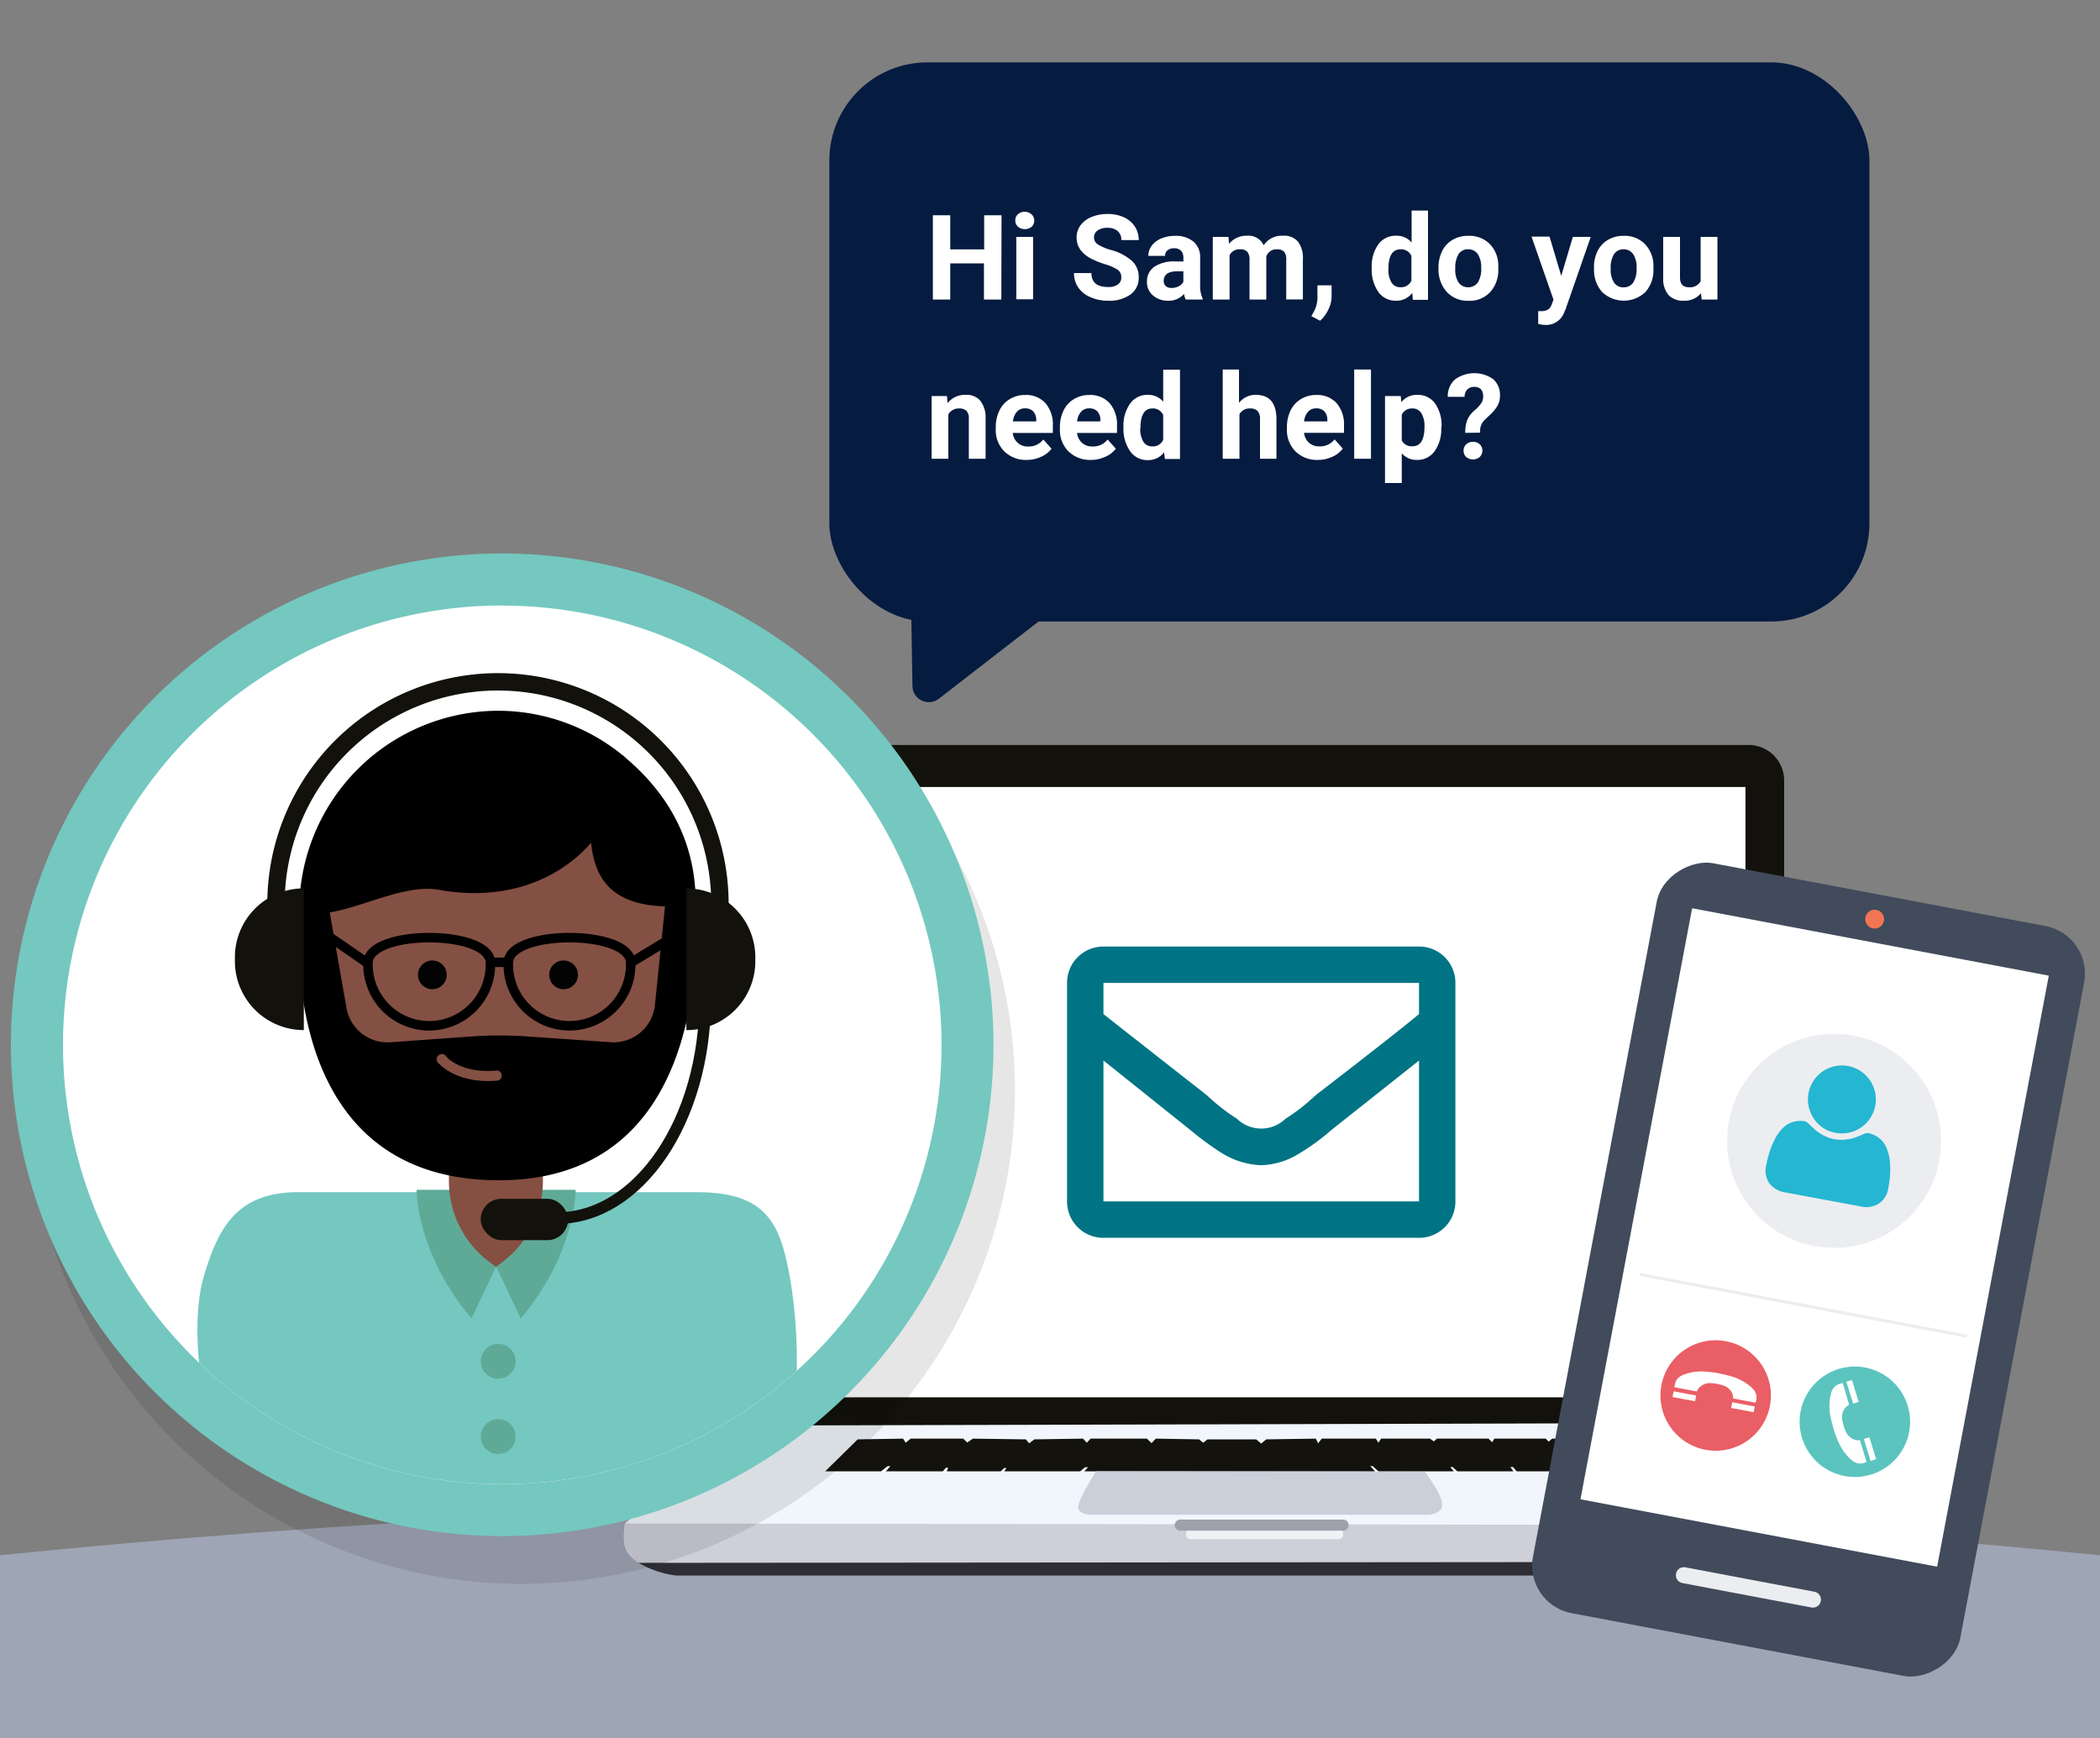 <svg xmlns="http://www.w3.org/2000/svg" xmlns:xlink="http://www.w3.org/1999/xlink" width="400" height="331" viewBox="0 0 400 331">
  <rect x="0" y="0" width="400" height="331" fill="#808080" stroke="none"/>
  <defs>
    <style>
      .cls-1, .cls-19, .cls-22, .cls-29, .cls-30, .cls-31, .cls-32 {
        fill: none;
      }

      .cls-2 {
        fill: #9ea5b5;
      }

      .cls-3 {
        fill: #12110b;
      }

      .cls-4 {
        fill: #fff;
      }

      .cls-5 {
        fill: #f1f6fc;
      }

      .cls-6 {
        fill: #2e2d33;
      }

      .cls-7 {
        fill: #cecfd9;
      }

      .cls-8 {
        fill: #13120d;
      }

      .cls-9 {
        fill: #464551;
      }

      .cls-10 {
        fill: #9ea1ab;
      }

      .cls-11 {
        fill: #eff1f6;
      }

      .cls-12 {
        fill: #cbcfda;
      }

      .cls-13 {
        fill: #007484;
      }

      .cls-14 {
        opacity: 0.1;
      }

      .cls-15 {
        fill: #414b5b;
      }

      .cls-16 {
        fill: #ea5e65;
      }

      .cls-17 {
        fill: #5bc4bf;
      }

      .cls-18 {
        fill: #f27553;
      }

      .cls-19, .cls-22 {
        stroke: #ecedf0;
      }

      .cls-19, .cls-30 {
        stroke-linecap: round;
      }

      .cls-19, .cls-22, .cls-29, .cls-30, .cls-31, .cls-32 {
        stroke-miterlimit: 10;
      }

      .cls-19 {
        stroke-width: 3.05px;
      }

      .cls-20 {
        fill: #ecedf0;
      }

      .cls-21 {
        fill: #25b6d1;
      }

      .cls-22 {
        stroke-width: 0.59px;
      }

      .cls-23 {
        fill: #74c8bf;
      }

      .cls-24 {
        clip-path: url(#clip-path);
      }

      .cls-25 {
        fill: #5faa97;
      }

      .cls-26 {
        fill: #855041;
      }

      .cls-27 {
        fill: #845043;
      }

      .cls-28 {
        fill: #030304;
      }

      .cls-29, .cls-30 {
        stroke: #000;
      }

      .cls-29 {
        stroke-width: 1.81px;
      }

      .cls-30 {
        stroke-width: 1.81px;
      }

      .cls-31, .cls-32 {
        stroke: #12110b;
      }

      .cls-31 {
        stroke-width: 3.31px;
      }

      .cls-32 {
        stroke-width: 2.21px;
      }

      .cls-33 {
        fill: #061b40;
      }
    </style>
    <clipPath id="clip-path">
      <circle id="Mask" class="cls-1" cx="95.66" cy="199.02" r="83.67"/>
    </clipPath>
  </defs>
  <title>img-8</title>
  <g id="platform">
    <path class="cls-2" d="M400,296.23q-98.67-9.8-200-9.89T0,296.23V331H400Z"/>
    <g>
      <g>
        <g>
          <path class="cls-3" d="M339.84,276.49a6.77,6.77,0,0,1-6.57,7H146.56a6.77,6.77,0,0,1-6.57-7V148.85a6.77,6.77,0,0,1,6.57-6.95H333.27a6.77,6.77,0,0,1,6.57,6.95Z"/>
          <rect class="cls-4" x="148" y="149.9" width="184.47" height="116.25"/>
          <path class="cls-5" d="M140,271.53l-20.94,18.65s-.46,3.47.13,4.8,1.28,2.24,4.16,2.56,235.39,0,235.39,0a19,19,0,0,0,3.15-2.11,4.13,4.13,0,0,0,1.33-3.33v-1.6L339.84,271Z"/>
          <path class="cls-6" d="M121.42,297.54a18.72,18.72,0,0,0,7.37,2.56H354.57s3.81-1.4,5.1-2.62S121.42,297.54,121.42,297.54Z"/>
          <path class="cls-7" d="M119.05,290.18s-.62,3,.13,4.8a5.49,5.49,0,0,0,2.48,2.7l238-.2a10,10,0,0,0,2.55-2.11c1.37-1.37,1-4.87,1-4.87Z"/>
          <polygon class="cls-8" points="163.37 274.16 157.18 280.25 167.8 280.25 169.09 279.25 169.59 279.27 168.74 280.25 179.57 280.25 180.19 279.55 180.6 279.55 180.35 280.25 190.62 280.25 191.24 279.63 191.72 279.6 191.29 280.25 205.75 280.25 206.65 279.48 207.26 279.44 206.55 280.25 261.91 280.25 261.01 279.25 261.47 279.25 262.55 280.25 276.9 280.25 276.26 279.45 276.67 279.4 277.59 280.25 288.27 280.25 287.69 279.44 288.19 279.42 288.89 280.25 299.48 280.25 299.05 279.46 299.52 279.45 300.12 280.25 311.01 280.25 310.53 279.37 310.97 279.37 311.57 280.25 322.54 280.25 317.1 274.16 295.64 274.02 295 274.59 294.41 274.02 284.64 274.02 284.22 274.7 283.52 274.02 273.7 274.02 273.12 274.54 272.37 274.02 263.08 274.02 262.55 274.8 262.07 274.02 251.76 274.02 251.07 274.91 250.64 274.02 241.18 274.16 240.24 274.96 239.27 274.16 229.99 274.16 229.19 274.8 228.39 274.16 220.14 274.02 219.34 274.88 218.46 274.02 207.73 274.02 207.01 274.8 206.29 274.02 197 274.16 196.04 274.91 195.4 274.16 185.31 274.02 184.24 274.76 183.47 274.02 173.46 274.02 172.5 274.8 172.02 274.02 163.37 274.16"/>
          <path class="cls-9" d="M350.19,293.16a.74.74,0,0,1-.75.75h-6.62a.74.74,0,0,1-.74-.75h0a.74.74,0,0,1,.74-.74h6.62a.74.74,0,0,1,.75.74Z"/>
          <path class="cls-10" d="M256.89,290.5a1.06,1.06,0,0,1-1.07,1.06h-31a1.05,1.05,0,0,1-1.06-1.06h0a1.06,1.06,0,0,1,1.06-1.07h31a1.07,1.07,0,0,1,1.07,1.07Z"/>
          <path class="cls-11" d="M255.82,292.36a.8.8,0,0,1-.8.8H226.73a.8.8,0,0,1-.8-.8h0c0-.44-.08-.8.36-.8h29.17c.44,0,.36.36.36.8Z"/>
          <path class="cls-12" d="M208.77,280.25s-4,6.19-3.34,7.26,2.46,1,2.46,1l63.57,0s2.39.18,3.12-1.28c.88-1.78-3.2-6.9-3.2-6.9Z"/>
        </g>
        <path class="cls-13" d="M270.29,180.29a6.9,6.9,0,0,1,6.93,6.93v41.61a6.9,6.9,0,0,1-6.93,6.94H210.18a6.9,6.9,0,0,1-6.93-6.94V187.22a6.9,6.9,0,0,1,6.93-6.93Zm0,6.93H210.18v5.93q5.06,4,19.51,15.31l1.3,1.16a36.35,36.35,0,0,0,4.62,3.47,6.65,6.65,0,0,0,9.25,0,35.65,35.65,0,0,0,4.62-3.47l1.3-1.16q14.45-11.11,19.51-15.31Zm-60.11,41.61h60.11V202l-16.76,13.29a41.29,41.29,0,0,1-5.93,4.34,14.54,14.54,0,0,1-7.36,2.31,15.33,15.33,0,0,1-7.52-2.31,56.78,56.78,0,0,1-5.92-4.34L210.18,202Z"/>
      </g>
      <circle id="Outer_ring" data-name="Outer ring" class="cls-14" cx="99.32" cy="207.68" r="94"/>
      <g>
        <g>
          <g>
            <g>
              <rect class="cls-15" x="271.79" y="200.38" width="145.36" height="82.85" rx="9.21" transform="translate(42.93 535.41) rotate(-79.3)"/>
              <rect class="cls-4" x="288.34" y="201.11" width="114.57" height="69.14" transform="translate(49.89 531.56) rotate(-79.3)"/>
            </g>
            <g>
              <circle class="cls-16" cx="326.79" cy="265.81" r="10.52" transform="translate(-4.9 6.14) rotate(-1.07)"/>
              <g>
                <rect class="cls-4" x="320.27" y="263.76" width="1.11" height="4.37" transform="translate(0.31 532.27) rotate(-79.38)"/>
                <rect class="cls-4" x="331.46" y="265.87" width="1.11" height="4.37" transform="translate(6.95 544.51) rotate(-79.3)"/>
                <path class="cls-4" d="M334.49,265.53a2.86,2.86,0,0,0-.84-1.24,9.72,9.72,0,0,0-3.79-2.11,24.4,24.4,0,0,0-2.42-.59,22.52,22.52,0,0,0-2.45-.33,9.67,9.67,0,0,0-4.3.58,2.84,2.84,0,0,0-1.24.86,2.63,2.63,0,0,0-.46,1.21c0,.1-.05.32-.05.32l4.29.81a1.4,1.4,0,0,1,.25-.53A3,3,0,0,1,324,264a2.74,2.74,0,0,1,1.83-.55,8.56,8.56,0,0,1,1.24.14,8.28,8.28,0,0,1,1.21.32,2.71,2.71,0,0,1,1.5,1.18,2.47,2.47,0,0,1,.29.69,1.56,1.56,0,0,1,.05.59l4.29.81s0-.21.07-.32A2.6,2.6,0,0,0,334.49,265.53Z"/>
              </g>
            </g>
            <g>
              <circle class="cls-17" cx="353.3" cy="270.79" r="10.52" transform="translate(-35.6 487.37) rotate(-66.58)"/>
              <g>
                <rect class="cls-4" x="355.63" y="273.82" width="1.11" height="4.37" transform="translate(-65.27 116.57) rotate(-17.05)"/>
                <rect class="cls-4" x="352.3" y="262.93" width="1.11" height="4.37" transform="translate(-62.01 114.52) rotate(-16.97)"/>
                <path class="cls-4" d="M349.48,264.1a2.89,2.89,0,0,0-.72,1.33,9.74,9.74,0,0,0-.1,4.33,22.92,22.92,0,0,0,.6,2.41,20.89,20.89,0,0,0,.85,2.33,9.55,9.55,0,0,0,2.51,3.54,3,3,0,0,0,1.33.7,2.59,2.59,0,0,0,1.29-.16l.31-.1-1.28-4.17a1.41,1.41,0,0,1-.59,0,2.29,2.29,0,0,1-.72-.21,2.77,2.77,0,0,1-1.34-1.36,9.13,9.13,0,0,1-.45-1.17c-.11-.4-.21-.81-.28-1.21a2.8,2.8,0,0,1,.35-1.88,2.7,2.7,0,0,1,.48-.58,1.5,1.5,0,0,1,.5-.31L351,263.42l-.32.09A2.63,2.63,0,0,0,349.48,264.1Z"/>
              </g>
            </g>
            <path class="cls-18" d="M358.84,175.4a1.8,1.8,0,0,1-2.1,1.43,1.79,1.79,0,1,1,2.1-1.43Z"/>
          </g>
          <line class="cls-19" x1="320.74" y1="300.03" x2="345.32" y2="304.68"/>
        </g>
        <g>
          <circle class="cls-20" cx="349.35" cy="217.31" r="20.38"/>
          <path class="cls-21" d="M336.42,222c.11-.59.23-1.15.38-1.7a15.5,15.5,0,0,1,.57-1.76,15.12,15.12,0,0,1,.77-1.71,8.49,8.49,0,0,1,1-1.48,5.91,5.91,0,0,1,1.27-1.15,4.49,4.49,0,0,1,1.58-.61,5.12,5.12,0,0,1,1.91,0,2,2,0,0,1,.63.49l1.08,1a7.79,7.79,0,0,0,1.63,1.13,7.17,7.17,0,0,0,4.42.83,8.21,8.21,0,0,0,1.93-.45l1.38-.57a2.22,2.22,0,0,1,.76-.22,5.05,5.05,0,0,1,1.79.68,4.29,4.29,0,0,1,1.24,1.15,5.49,5.49,0,0,1,.77,1.53,8.38,8.38,0,0,1,.41,1.75,13.8,13.8,0,0,1,.1,1.87,15.09,15.09,0,0,1-.11,1.85c-.06.56-.15,1.13-.26,1.72a4.18,4.18,0,0,1-1.8,2.9,4.5,4.5,0,0,1-3.42.55L340,227.11a4.56,4.56,0,0,1-3-1.75A4.19,4.19,0,0,1,336.42,222Zm9.08-8.93a6.47,6.47,0,1,1,4.14,2.7A6.21,6.21,0,0,1,345.5,213.07Z"/>
        </g>
        <line class="cls-22" x1="312.33" y1="242.74" x2="374.68" y2="254.52"/>
      </g>
      <g>
        <circle class="cls-1" cx="95.66" cy="199.02" r="83.67"/>
        <g id="Outer_ring-2" data-name="Outer ring">
          <circle class="cls-4" cx="95.66" cy="199.02" r="88.62" transform="translate(-116.11 261.57) rotate(-80.78)"/>
          <path class="cls-23" d="M95.66,115.35A83.67,83.67,0,1,1,12,199a83.67,83.67,0,0,1,83.67-83.67m0-9.91A93.58,93.58,0,1,0,189.24,199a93.69,93.69,0,0,0-93.58-93.58Z"/>
        </g>
        <g class="cls-24">
          <g>
            <path class="cls-23" d="M135.3,362.47H53.62s-.76-12-.76-24.91-4.29-31.07-9.33-49.89c-4.84-18-7.8-34.42-4.59-45,2.75-9,6.31-15.6,17.89-15.6h75.72c11,0,14.95,3.82,17,11.93,2.75,11,3.67,29.83-1.38,46.81-5.25,17.68-11.62,39.37-11.62,51.12S135.3,362.47,135.3,362.47Z"/>
            <path class="cls-25" d="M89.81,251.13l4.65-9.81-5.9-14.7H79.34S79.24,238.66,89.81,251.13Z"/>
            <path class="cls-25" d="M99.18,251.13l-4.65-9.81,5.9-14.7h9.22S109.75,238.66,99.18,251.13Z"/>
            <g id="neck">
              <path id="neck-2" data-name="neck" class="cls-26" d="M95.91,240.21l-1.45,1.11L93,240.21A19.21,19.21,0,0,1,85.51,225V206.45h17.9V225A19.21,19.21,0,0,1,95.91,240.21Z"/>
            </g>
            <g id="Head">
              <rect id="SquareHead" class="cls-27" x="57.22" y="136.25" width="75.07" height="85.37" rx="37.53"/>
              <g id="ears">
                <circle id="ear_-_L" data-name="ear - L" class="cls-27" cx="57.12" cy="178.78" r="6.07"/>
                <circle id="ear_-_R" data-name="ear - R" class="cls-27" cx="132.59" cy="178.78" r="6.07"/>
              </g>
            </g>
            <path id="SquareHead-2" data-name="SquareHead" d="M57.22,171.81s-6.62,53.05,37.88,53c42.87-.05,37.19-53,37.19-53h-5.54l-2,19.61a7.92,7.92,0,0,1-8.43,7.09l-15.79-1.09a76.76,76.76,0,0,0-10.83,0l-15.31,1.1A7.92,7.92,0,0,1,66,192l-3.54-20.19Z"/>
            <g id="Face">
              <g id="Mouth">
                <path class="cls-27" d="M92.94,205.9c-6.36,0-9.15-3.14-9.28-3.28a1,1,0,1,1,1.43-1.26c.13.14,2.94,3.19,9.67,2.54a1,1,0,0,1,.19,1.9C94.24,205.87,93.57,205.9,92.94,205.9Z"/>
              </g>
              <g id="Eyes_v2" data-name="Eyes v2">
                <circle class="cls-28" cx="82.35" cy="185.68" r="2.74"/>
                <circle class="cls-28" cx="107.35" cy="185.68" r="2.74"/>
              </g>
            </g>
            <g>
              <path d="M124.1,172.45c-7.29-.94-11.64-4.8-11.64-14.71a18.27,18.27,0,0,1,6.18-13.83c8.45,6.92,13.87,16.19,13.87,28A22.4,22.4,0,0,1,124.1,172.45Z"/>
              <path d="M57,173.27c6.34,3.2,18.16-5.3,26.55-3.79,21,3.79,35.13-10.18,35.44-25.3a37.55,37.55,0,0,0-24.2-8.8h0A38,38,0,0,0,57,173.27Z"/>
            </g>
          </g>
        </g>
        <g>
          <path class="cls-29" d="M120.13,183.38a11.66,11.66,0,1,1-23.31,0C96.82,177,120.13,177,120.13,183.38Z"/>
          <path class="cls-29" d="M93.41,183.38a11.66,11.66,0,1,1-23.31,0C70.1,177,93.41,177,93.41,183.38Z"/>
          <line class="cls-29" x1="93.31" y1="183.29" x2="96.72" y2="183.29"/>
          <line class="cls-30" x1="120.13" y1="183.38" x2="130.46" y2="177.12"/>
          <line class="cls-30" x1="69.91" y1="183.38" x2="57.82" y2="175.05"/>
        </g>
        <path class="cls-3" d="M130.74,169.22h0a13.13,13.13,0,0,1,13.13,13.13v.73a13.13,13.13,0,0,1-13.13,13.13h0a0,0,0,0,1,0,0v-27a0,0,0,0,1,0,0Z"/>
        <path class="cls-3" d="M44.75,169.22h0a13.13,13.13,0,0,1,13.13,13.13v.73a13.13,13.13,0,0,1-13.13,13.13h0a0,0,0,0,1,0,0v-27A0,0,0,0,1,44.75,169.22Z" transform="translate(102.62 365.42) rotate(180)"/>
        <path id="Head-2" data-name="Head" class="cls-31" d="M52.57,172.15a42.28,42.28,0,0,1,84.56,0"/>
        <path id="Head-3" data-name="Head" class="cls-32" d="M134.31,190.34c0,23-12.63,41.67-28.2,41.67"/>
        <rect class="cls-3" x="91.56" y="228.34" width="16.65" height="7.87" rx="3.93"/>
        <circle class="cls-25" cx="94.9" cy="259.28" r="3.32"/>
        <circle class="cls-25" cx="94.9" cy="273.63" r="3.32"/>
      </g>
      <g>
        <g>
          <rect class="cls-33" x="157.97" y="11.88" width="198.11" height="106.5" rx="18.69"/>
          <path class="cls-33" d="M173.34,102.84l.46,27.86a3.12,3.12,0,0,0,5,2.41L200.89,116Z"/>
        </g>
        <g>
          <path class="cls-4" d="M190.73,57.06h-3.31V50.17H181v6.89h-3.31V41H181V47.5h6.46V41h3.31Z"/>
          <path class="cls-4" d="M193.39,42a1.57,1.57,0,0,1,.48-1.18,2,2,0,0,1,2.61,0A1.58,1.58,0,0,1,197,42a1.6,1.6,0,0,1-.49,1.19,2.07,2.07,0,0,1-2.6,0A1.56,1.56,0,0,1,193.39,42Zm3.39,15h-3.2V45.12h3.2Z"/>
          <path class="cls-4" d="M213.58,52.84a1.71,1.71,0,0,0-.66-1.44,9.11,9.11,0,0,0-2.39-1.06,16.72,16.72,0,0,1-2.72-1.09q-2.75-1.48-2.74-4a3.86,3.86,0,0,1,.73-2.32,4.9,4.9,0,0,1,2.11-1.6,8,8,0,0,1,3.09-.57,7.27,7.27,0,0,1,3.06.62,5,5,0,0,1,2.1,1.76,4.67,4.67,0,0,1,.74,2.59h-3.31a2.15,2.15,0,0,0-.7-1.72,2.83,2.83,0,0,0-1.95-.61,3.08,3.08,0,0,0-1.89.51,1.61,1.61,0,0,0-.67,1.35,1.55,1.55,0,0,0,.79,1.32,9.15,9.15,0,0,0,2.32,1,10,10,0,0,1,4.12,2.11,4.19,4.19,0,0,1,1.29,3.13,3.87,3.87,0,0,1-1.58,3.28,6.91,6.91,0,0,1-4.25,1.18,8.06,8.06,0,0,1-3.37-.68,5.34,5.34,0,0,1-2.33-1.86,4.77,4.77,0,0,1-.8-2.73h3.32c0,1.77,1.06,2.66,3.18,2.66a3.11,3.11,0,0,0,1.85-.48A1.57,1.57,0,0,0,213.58,52.84Z"/>
          <path class="cls-4" d="M225.85,57.06a3.88,3.88,0,0,1-.32-1.07,3.85,3.85,0,0,1-3,1.29,4.28,4.28,0,0,1-2.91-1,3.26,3.26,0,0,1-1.15-2.56,3.38,3.38,0,0,1,1.41-2.92,6.83,6.83,0,0,1,4.06-1h1.47v-.69a2,2,0,0,0-.42-1.32,1.69,1.69,0,0,0-1.35-.5,1.9,1.9,0,0,0-1.26.39,1.32,1.32,0,0,0-.46,1.06h-3.19a3.26,3.26,0,0,1,.64-1.93,4.27,4.27,0,0,1,1.81-1.38,6.53,6.53,0,0,1,2.63-.5A5.19,5.19,0,0,1,227.3,46a3.86,3.86,0,0,1,1.3,3.11V54.3a5.69,5.69,0,0,0,.48,2.57v.19Zm-2.64-2.22a2.75,2.75,0,0,0,1.31-.31,2,2,0,0,0,.88-.85v-2h-1.19c-1.6,0-2.45.55-2.55,1.66v.18a1.29,1.29,0,0,0,.42,1A1.65,1.65,0,0,0,223.21,54.84Z"/>
          <path class="cls-4" d="M234,45.12l.1,1.33a4.22,4.22,0,0,1,3.44-1.55,3.17,3.17,0,0,1,3.16,1.82,4.1,4.1,0,0,1,3.59-1.82A3.53,3.53,0,0,1,247.22,46a5.15,5.15,0,0,1,.95,3.4v7.63H245V49.45a2.25,2.25,0,0,0-.4-1.49,1.76,1.76,0,0,0-1.4-.47,2,2,0,0,0-2,1.37v8.2H238v-7.6a2.22,2.22,0,0,0-.41-1.5,1.78,1.78,0,0,0-1.39-.47,2.08,2.08,0,0,0-2,1.13v8.44h-3.19V45.12Z"/>
          <path class="cls-4" d="M251.45,61.09l-1.67-.87.4-.72a5.71,5.71,0,0,0,.76-2.68V54.35h2.7l0,2.2A5.73,5.73,0,0,1,253,59,6.41,6.41,0,0,1,251.45,61.09Z"/>
          <path class="cls-4" d="M261.28,51a7.19,7.19,0,0,1,1.25-4.45A4.07,4.07,0,0,1,266,44.9a3.66,3.66,0,0,1,2.88,1.3V40.11H272v17h-2.88L269,55.79a3.73,3.73,0,0,1-3.07,1.49,4,4,0,0,1-3.38-1.66A7.44,7.44,0,0,1,261.28,51Zm3.18.24a4.67,4.67,0,0,0,.59,2.57,1.91,1.91,0,0,0,1.7.9,2.15,2.15,0,0,0,2.09-1.25V48.74a2.12,2.12,0,0,0-2.07-1.25Q264.46,47.49,264.46,51.24Z"/>
          <path class="cls-4" d="M274,51a7,7,0,0,1,.69-3.17,5,5,0,0,1,2-2.15,5.69,5.69,0,0,1,3-.76,5.44,5.44,0,0,1,4,1.48,5.87,5.87,0,0,1,1.7,4l0,.82a6.22,6.22,0,0,1-1.54,4.41,5.31,5.31,0,0,1-4.11,1.66,5.38,5.38,0,0,1-4.13-1.65A6.41,6.41,0,0,1,274,51.12Zm3.19.23a4.51,4.51,0,0,0,.64,2.6,2.31,2.31,0,0,0,3.65,0,4.91,4.91,0,0,0,.65-2.85,4.43,4.43,0,0,0-.65-2.58,2.14,2.14,0,0,0-1.84-.92,2.08,2.08,0,0,0-1.81.91A5,5,0,0,0,277.2,51.21Z"/>
          <path class="cls-4" d="M297.38,52.55l2.21-7.43H303l-4.8,13.8-.27.62a3.64,3.64,0,0,1-3.53,2.35,5,5,0,0,1-1.41-.21V59.26h.48a2.58,2.58,0,0,0,1.36-.28,1.85,1.85,0,0,0,.7-.91l.37-1-4.18-12h3.43Z"/>
          <path class="cls-4" d="M303.61,51a7,7,0,0,1,.68-3.17,5,5,0,0,1,2-2.15,5.73,5.73,0,0,1,3-.76,5.41,5.41,0,0,1,3.94,1.48,5.92,5.92,0,0,1,1.71,4l0,.82a6.26,6.26,0,0,1-1.53,4.41,6,6,0,0,1-8.24,0,6.36,6.36,0,0,1-1.54-4.51Zm3.19.23a4.44,4.44,0,0,0,.64,2.6,2.09,2.09,0,0,0,1.83.9,2.14,2.14,0,0,0,1.81-.89,4.91,4.91,0,0,0,.65-2.85,4.43,4.43,0,0,0-.65-2.58,2.13,2.13,0,0,0-1.83-.92,2.07,2.07,0,0,0-1.81.91A5,5,0,0,0,306.8,51.21Z"/>
          <path class="cls-4" d="M324,55.85a4,4,0,0,1-3.27,1.43,3.79,3.79,0,0,1-2.93-1.1,4.73,4.73,0,0,1-1-3.24V45.12H320v7.72c0,1.25.56,1.87,1.7,1.87a2.31,2.31,0,0,0,2.23-1.13V45.12h3.2V57.06h-3Z"/>
          <path class="cls-4" d="M180.38,75.43l.1,1.38a4.14,4.14,0,0,1,3.43-1.6,3.43,3.43,0,0,1,2.82,1.12,5.14,5.14,0,0,1,1,3.33v7.72h-3.19V79.74a2.06,2.06,0,0,0-.44-1.48,2,2,0,0,0-1.47-.46,2.22,2.22,0,0,0-2,1.15v8.43h-3.18V75.43Z"/>
          <path class="cls-4" d="M195.6,87.6A5.85,5.85,0,0,1,191.32,86a5.71,5.71,0,0,1-1.65-4.29v-.31a7.15,7.15,0,0,1,.7-3.22,5.09,5.09,0,0,1,2-2.18,5.55,5.55,0,0,1,2.91-.77,5,5,0,0,1,3.85,1.55,6.27,6.27,0,0,1,1.41,4.38v1.3H192.9a3,3,0,0,0,.94,1.88,2.81,2.81,0,0,0,2,.7,3.43,3.43,0,0,0,2.88-1.33l1.57,1.75A4.8,4.8,0,0,1,198.31,87,6.32,6.32,0,0,1,195.6,87.6Zm-.37-9.82a2,2,0,0,0-1.54.65,3.32,3.32,0,0,0-.75,1.84h4.44V80a2.4,2.4,0,0,0-.58-1.65A2.09,2.09,0,0,0,195.23,77.78Z"/>
          <path class="cls-4" d="M207.82,87.6A5.85,5.85,0,0,1,203.54,86a5.71,5.71,0,0,1-1.65-4.29v-.31a7.15,7.15,0,0,1,.7-3.22,5.09,5.09,0,0,1,2-2.18,5.54,5.54,0,0,1,2.9-.77,5,5,0,0,1,3.86,1.55,6.27,6.27,0,0,1,1.41,4.38v1.3h-7.61a3,3,0,0,0,.94,1.88,2.81,2.81,0,0,0,2,.7,3.43,3.43,0,0,0,2.88-1.33l1.57,1.75A4.8,4.8,0,0,1,210.53,87,6.32,6.32,0,0,1,207.82,87.6Zm-.37-9.82a2,2,0,0,0-1.54.65,3.32,3.32,0,0,0-.75,1.84h4.43V80a2.35,2.35,0,0,0-.57-1.65A2.09,2.09,0,0,0,207.45,77.78Z"/>
          <path class="cls-4" d="M214,81.31a7.14,7.14,0,0,1,1.26-4.44,4,4,0,0,1,3.42-1.66,3.66,3.66,0,0,1,2.88,1.3V70.42h3.2v17h-2.88l-.15-1.27a3.77,3.77,0,0,1-3.07,1.49,4,4,0,0,1-3.38-1.67A7.4,7.4,0,0,1,214,81.31Zm3.19.24a4.74,4.74,0,0,0,.59,2.58,1.89,1.89,0,0,0,1.7.89,2.12,2.12,0,0,0,2.08-1.25V79.05a2.1,2.1,0,0,0-2.06-1.25Q217.23,77.8,217.23,81.55Z"/>
          <path class="cls-4" d="M236,76.73a4,4,0,0,1,3.19-1.52q3.89,0,3.94,4.52v7.65H240V79.81a2.21,2.21,0,0,0-.44-1.51,1.9,1.9,0,0,0-1.47-.5,2.18,2.18,0,0,0-2,1.09v8.49h-3.19v-17H236Z"/>
          <path class="cls-4" d="M251.05,87.6A5.83,5.83,0,0,1,246.78,86a5.71,5.71,0,0,1-1.65-4.29v-.31a7.28,7.28,0,0,1,.69-3.22,5.15,5.15,0,0,1,2-2.18,5.55,5.55,0,0,1,2.91-.77,5,5,0,0,1,3.86,1.55A6.27,6.27,0,0,1,256,81.14v1.3h-7.61a3,3,0,0,0,.93,1.88,2.83,2.83,0,0,0,2,.7,3.43,3.43,0,0,0,2.88-1.33l1.57,1.75A4.77,4.77,0,0,1,253.77,87,6.37,6.37,0,0,1,251.05,87.6Zm-.36-9.82a2,2,0,0,0-1.54.65,3.32,3.32,0,0,0-.76,1.84h4.44V80a2.4,2.4,0,0,0-.57-1.65A2.09,2.09,0,0,0,250.69,77.78Z"/>
          <path class="cls-4" d="M261.14,87.38h-3.2v-17h3.2Z"/>
          <path class="cls-4" d="M274.52,81.51a7.18,7.18,0,0,1-1.25,4.42,4,4,0,0,1-3.39,1.67A3.71,3.71,0,0,1,267,86.34V92h-3.19V75.43h3l.11,1.17a3.73,3.73,0,0,1,3-1.39,4.05,4.05,0,0,1,3.43,1.63,7.36,7.36,0,0,1,1.23,4.51Zm-3.19-.23a4.72,4.72,0,0,0-.59-2.57A1.94,1.94,0,0,0,269,77.8,2.09,2.09,0,0,0,267,79v4.89A2.12,2.12,0,0,0,269.05,85C270.57,85,271.33,83.78,271.33,81.28Z"/>
          <path class="cls-4" d="M279.1,82.45a6.61,6.61,0,0,1,.38-2.46,5.1,5.1,0,0,1,1.37-1.81,6.63,6.63,0,0,0,1.33-1.45,2.25,2.25,0,0,0,.33-1.17c0-1.25-.57-1.87-1.72-1.87a1.78,1.78,0,0,0-1.31.5,2,2,0,0,0-.51,1.39h-3.2a4.23,4.23,0,0,1,1.36-3.3,6.26,6.26,0,0,1,7.29-.06,4,4,0,0,1,1.29,3.19,3.92,3.92,0,0,1-.42,1.78A7.38,7.38,0,0,1,283.83,79l-.9.85a3,3,0,0,0-1,1.89l0,.67Zm-.32,3.38a1.61,1.61,0,0,1,.5-1.21,2,2,0,0,1,2.58,0,1.71,1.71,0,0,1,0,2.41,2,2,0,0,1-2.6,0A1.6,1.6,0,0,1,278.78,85.83Z"/>
        </g>
      </g>
    </g>
  </g>
</svg>
